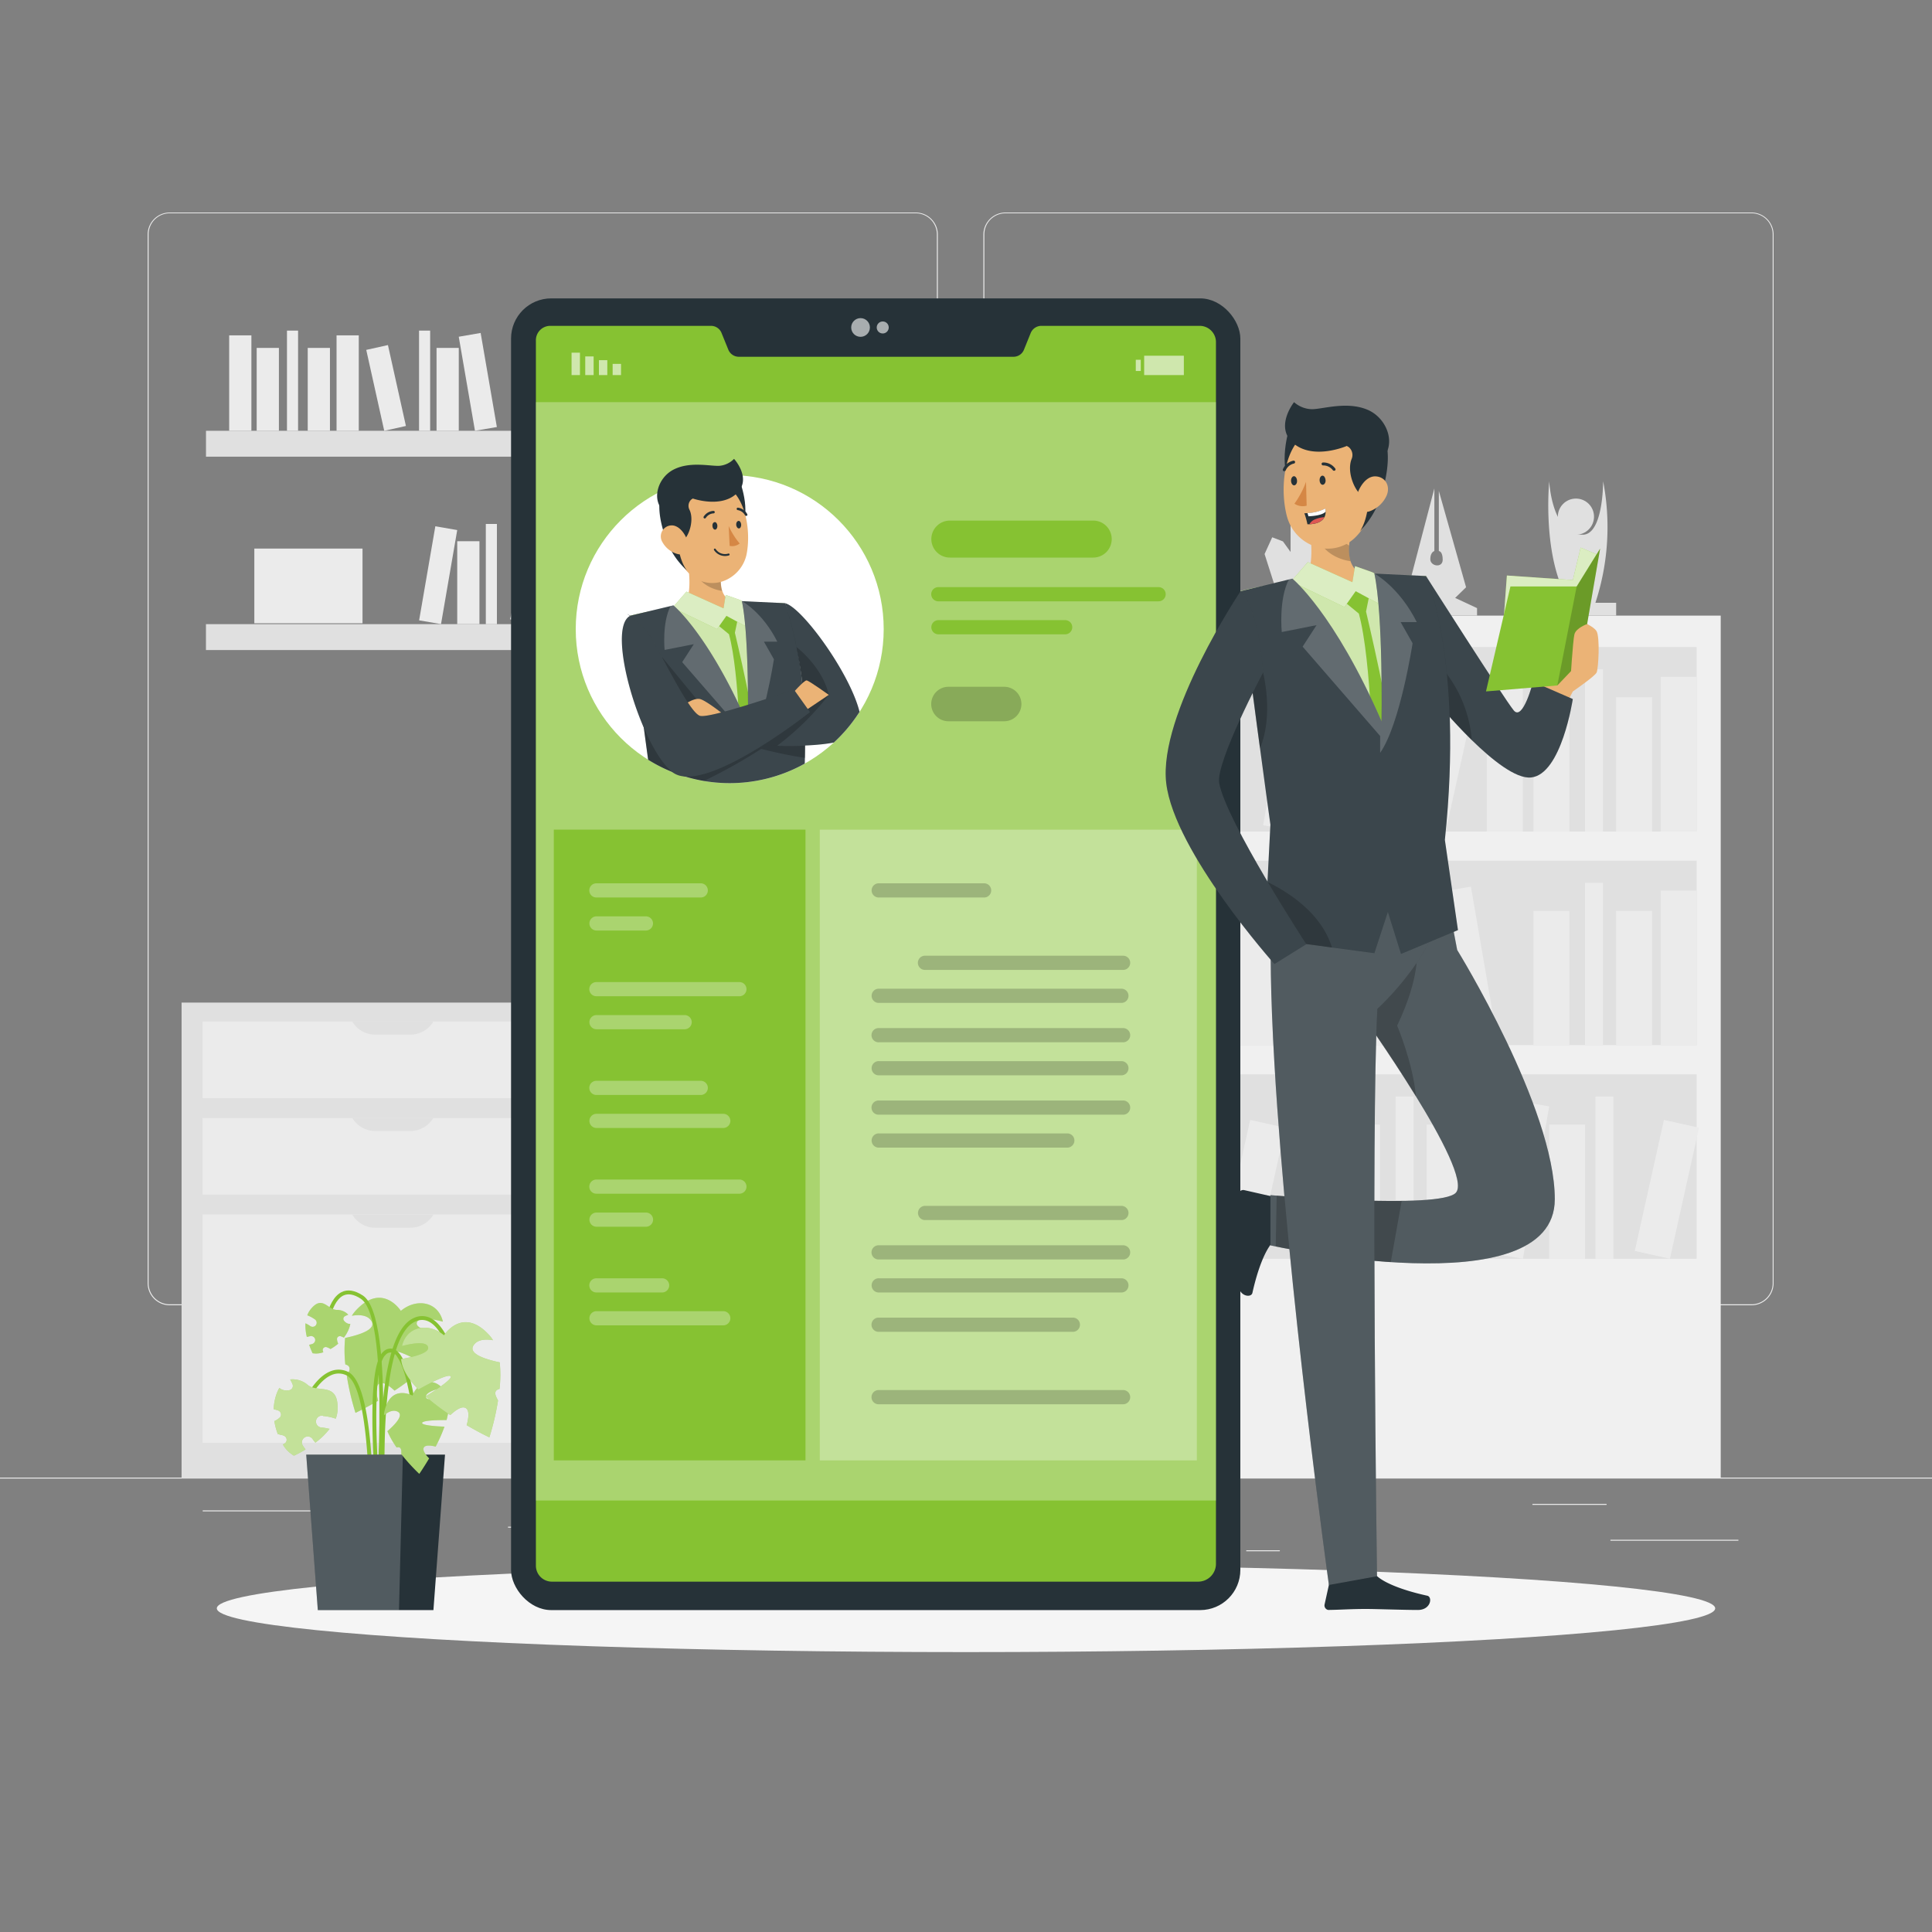 <svg xmlns="http://www.w3.org/2000/svg" viewBox="0 0 500 500"><rect x="0" y="0" width="500" height="500" fill="#808080" stroke="none"/><g id="freepik--background-complete--inject-30"><rect y="382.4" width="500" height="0.25" style="fill:#ebebeb"></rect><rect x="416.78" y="398.49" width="33.12" height="0.25" style="fill:#ebebeb"></rect><rect x="322.53" y="401.21" width="8.69" height="0.25" style="fill:#ebebeb"></rect><rect x="396.59" y="389.21" width="19.19" height="0.25" style="fill:#ebebeb"></rect><rect x="52.46" y="390.89" width="43.19" height="0.25" style="fill:#ebebeb"></rect><rect x="104.56" y="390.89" width="6.33" height="0.25" style="fill:#ebebeb"></rect><rect x="131.47" y="395.11" width="93.68" height="0.25" style="fill:#ebebeb"></rect><path d="M237,337.8H43.91a5.71,5.71,0,0,1-5.7-5.71V60.66A5.71,5.71,0,0,1,43.91,55H237a5.71,5.71,0,0,1,5.71,5.71V332.09A5.71,5.71,0,0,1,237,337.8ZM43.91,55.2a5.46,5.46,0,0,0-5.45,5.46V332.09a5.46,5.46,0,0,0,5.45,5.46H237a5.47,5.47,0,0,0,5.46-5.46V60.66A5.47,5.47,0,0,0,237,55.2Z" style="fill:#ebebeb"></path><path d="M453.31,337.8H260.21a5.72,5.72,0,0,1-5.71-5.71V60.66A5.72,5.72,0,0,1,260.21,55h193.1A5.71,5.71,0,0,1,459,60.66V332.09A5.71,5.71,0,0,1,453.31,337.8ZM260.21,55.2a5.47,5.47,0,0,0-5.46,5.46V332.09a5.47,5.47,0,0,0,5.46,5.46h193.1a5.47,5.47,0,0,0,5.46-5.46V60.66a5.47,5.47,0,0,0-5.46-5.46Z" style="fill:#ebebeb"></path><rect x="269.04" y="159.31" width="176.29" height="223.23" transform="translate(714.36 541.86) rotate(180)" style="fill:#f0f0f0"></rect><rect x="275.27" y="167.45" width="163.83" height="47.74" transform="translate(714.36 382.64) rotate(180)" style="fill:#e0e0e0"></rect><rect x="429.79" y="175.18" width="9.31" height="40.01" transform="translate(868.88 390.36) rotate(180)" style="fill:#ebebeb"></rect><rect x="384.79" y="175.18" width="9.31" height="40.01" transform="translate(778.88 390.36) rotate(180)" style="fill:#ebebeb"></rect><rect x="330.24" y="174.68" width="9.31" height="40.01" transform="translate(631.85 443.41) rotate(-170.22)" style="fill:#ebebeb"></rect><rect x="418.26" y="180.45" width="9.31" height="34.74" transform="translate(845.82 395.64) rotate(180)" style="fill:#ebebeb"></rect><rect x="396.87" y="180.45" width="9.31" height="34.74" transform="translate(803.04 395.64) rotate(180)" style="fill:#ebebeb"></rect><rect x="342.87" y="180.45" width="9.31" height="34.74" transform="translate(695.05 395.64) rotate(180)" style="fill:#ebebeb"></rect><rect x="368.69" y="179.85" width="9.31" height="34.74" transform="translate(695.01 470.73) rotate(-167.47)" style="fill:#ebebeb"></rect><rect x="410.21" y="173.19" width="4.65" height="41.99" transform="translate(825.07 388.38) rotate(180)" style="fill:#ebebeb"></rect><rect x="354.86" y="173.19" width="4.65" height="41.99" transform="translate(714.36 388.38) rotate(180)" style="fill:#ebebeb"></rect><rect x="275.27" y="222.74" width="163.83" height="47.74" style="fill:#e0e0e0"></rect><rect x="275.27" y="230.47" width="9.31" height="40.01" style="fill:#ebebeb"></rect><rect x="320.27" y="230.47" width="9.31" height="40.01" style="fill:#ebebeb"></rect><rect x="374.82" y="229.97" width="9.31" height="40.01" transform="translate(-36.94 68.08) rotate(-9.78)" style="fill:#ebebeb"></rect><rect x="286.8" y="235.74" width="9.31" height="34.74" style="fill:#ebebeb"></rect><rect x="308.19" y="235.74" width="9.31" height="34.74" style="fill:#ebebeb"></rect><rect x="362.18" y="235.74" width="9.31" height="34.74" style="fill:#ebebeb"></rect><rect x="336.37" y="235.15" width="9.31" height="34.74" transform="translate(-46.65 79.98) rotate(-12.53)" style="fill:#ebebeb"></rect><rect x="299.5" y="228.49" width="4.65" height="41.99" style="fill:#ebebeb"></rect><rect x="354.86" y="228.49" width="4.65" height="41.99" style="fill:#ebebeb"></rect><rect x="429.79" y="230.47" width="9.31" height="40.01" transform="translate(868.88 500.95) rotate(180)" style="fill:#ebebeb"></rect><rect x="418.26" y="235.74" width="9.31" height="34.74" transform="translate(845.82 506.22) rotate(180)" style="fill:#ebebeb"></rect><rect x="396.87" y="235.74" width="9.31" height="34.74" transform="translate(803.04 506.22) rotate(180)" style="fill:#ebebeb"></rect><rect x="410.21" y="228.49" width="4.65" height="41.99" transform="translate(825.07 498.97) rotate(180)" style="fill:#ebebeb"></rect><rect x="275.27" y="278.04" width="163.83" height="47.74" transform="translate(714.36 603.81) rotate(180)" style="fill:#e0e0e0"></rect><rect x="335.76" y="285.77" width="9.31" height="40.01" transform="translate(680.82 611.54) rotate(180)" style="fill:#ebebeb"></rect><rect x="281.21" y="285.27" width="9.31" height="40.01" transform="translate(515.72 654.66) rotate(-170.22)" style="fill:#ebebeb"></rect><rect x="369.23" y="291.04" width="9.31" height="34.74" transform="translate(747.76 616.81) rotate(180)" style="fill:#ebebeb"></rect><rect x="347.84" y="291.04" width="9.31" height="34.74" transform="translate(704.98 616.81) rotate(180)" style="fill:#ebebeb"></rect><rect x="293.84" y="291.04" width="9.31" height="34.74" transform="translate(596.99 616.81) rotate(180)" style="fill:#ebebeb"></rect><rect x="319.66" y="290.44" width="9.31" height="34.74" transform="translate(574.13 678.64) rotate(-167.47)" style="fill:#ebebeb"></rect><rect x="361.18" y="283.78" width="4.65" height="41.99" transform="translate(727.01 609.55) rotate(180)" style="fill:#ebebeb"></rect><rect x="305.82" y="283.78" width="4.65" height="41.99" transform="translate(616.3 609.55) rotate(180)" style="fill:#ebebeb"></rect><rect x="388.27" y="285.27" width="9.31" height="40.01" transform="translate(728.3 672.84) rotate(-170.22)" style="fill:#ebebeb"></rect><rect x="400.91" y="291.04" width="9.31" height="34.74" transform="translate(811.13 616.81) rotate(180)" style="fill:#ebebeb"></rect><rect x="426.72" y="290.44" width="9.31" height="34.74" transform="translate(785.72 701.86) rotate(-167.47)" style="fill:#ebebeb"></rect><rect x="412.89" y="283.78" width="4.65" height="41.99" transform="translate(830.44 609.55) rotate(180)" style="fill:#ebebeb"></rect><path d="M418.26,159.31V156h-5.37a62.77,62.77,0,0,0,2-31.45s.08,13.73-5.23,13.83c-8.11.14-8.72-13.83-8.72-13.83s-2,20,5.32,31.45h-5.56v3.31Z" style="fill:#e0e0e0"></path><circle cx="407.85" cy="133.71" r="4.68" style="fill:#e0e0e0"></circle><path d="M382.26,159.31v-1.93l-5.67-2.64,2.83-2.76-7.05-24.93v15.56s1,0,1,2.24-3.21,1.72-3.21-.13,1.05-2.11,1.05-2.11V126.39l-6.46,24.66,2.9,3.69-5.8,2.64v1.93Z" style="fill:#e0e0e0"></path><polygon points="347.53 159.31 347.53 157.78 342.3 156.59 342.3 133.71 337.82 127.45 334 132.35 334 142.85 332.02 140.11 329.25 139.05 327.27 143.38 331.49 156.59 327.27 157.78 327.27 159.31 347.53 159.31" style="fill:#e0e0e0"></polygon><polygon points="312.84 160.01 306.43 127.45 286.8 127.45 291.45 145.91 284.57 159.31 312.84 160.01" style="fill:#e0e0e0"></polygon><rect x="53.31" y="111.49" width="130.44" height="6.7" style="fill:#e0e0e0"></rect><rect x="59.31" y="86.79" width="5.75" height="24.7" style="fill:#ebebeb"></rect><rect x="87.1" y="86.79" width="5.75" height="24.7" style="fill:#ebebeb"></rect><rect x="120.78" y="86.48" width="5.75" height="24.7" transform="translate(-14.99 22.44) rotate(-9.78)" style="fill:#ebebeb"></rect><rect x="66.43" y="90.04" width="5.75" height="21.45" style="fill:#ebebeb"></rect><rect x="79.64" y="90.04" width="5.75" height="21.45" style="fill:#ebebeb"></rect><rect x="112.98" y="90.04" width="5.75" height="21.45" style="fill:#ebebeb"></rect><rect x="97.04" y="89.68" width="5.75" height="21.45" transform="translate(-19.4 24.06) rotate(-12.53)" style="fill:#ebebeb"></rect><rect x="74.27" y="85.56" width="2.87" height="25.93" style="fill:#ebebeb"></rect><rect x="108.45" y="85.56" width="2.87" height="25.93" style="fill:#ebebeb"></rect><rect x="143.23" y="91.94" width="28" height="19.33" style="fill:#ebebeb"></rect><rect x="53.31" y="161.52" width="130.44" height="6.7" transform="translate(237.05 329.75) rotate(180)" style="fill:#e0e0e0"></rect><rect x="171.99" y="136.82" width="5.75" height="24.7" transform="translate(349.73 298.35) rotate(180)" style="fill:#ebebeb"></rect><rect x="144.21" y="136.82" width="5.75" height="24.7" transform="translate(294.16 298.35) rotate(180)" style="fill:#ebebeb"></rect><rect x="110.52" y="136.51" width="5.75" height="24.7" transform="translate(199.86 314.82) rotate(-170.22)" style="fill:#ebebeb"></rect><rect x="164.87" y="140.08" width="5.75" height="21.45" transform="translate(335.49 301.6) rotate(180)" style="fill:#ebebeb"></rect><rect x="151.66" y="140.08" width="5.75" height="21.45" transform="translate(309.08 301.6) rotate(180)" style="fill:#ebebeb"></rect><rect x="118.32" y="140.08" width="5.75" height="21.45" transform="translate(242.4 301.6) rotate(180)" style="fill:#ebebeb"></rect><rect x="134.26" y="139.71" width="5.75" height="21.45" transform="translate(238.38 327.03) rotate(-167.47)" style="fill:#ebebeb"></rect><rect x="159.9" y="135.59" width="2.87" height="25.93" transform="translate(322.68 297.12) rotate(180)" style="fill:#ebebeb"></rect><rect x="125.72" y="135.59" width="2.87" height="25.93" transform="translate(254.32 297.12) rotate(180)" style="fill:#ebebeb"></rect><rect x="65.82" y="141.97" width="28" height="19.33" transform="translate(159.64 303.27) rotate(180)" style="fill:#ebebeb"></rect><rect x="46.99" y="259.47" width="109.39" height="123.08" style="fill:#e0e0e0"></rect><rect x="52.42" y="264.37" width="98.53" height="19.82" style="fill:#ebebeb"></rect><rect x="52.42" y="289.34" width="98.53" height="19.82" style="fill:#ebebeb"></rect><rect x="52.42" y="314.31" width="98.53" height="59.1" style="fill:#ebebeb"></rect><path d="M106.27,267.76H97.1a6.9,6.9,0,0,1-5.94-3.39h21A6.9,6.9,0,0,1,106.27,267.76Z" style="fill:#e0e0e0"></path><path d="M106.27,292.7H97.1a6.9,6.9,0,0,1-5.94-3.39h21A6.9,6.9,0,0,1,106.27,292.7Z" style="fill:#e0e0e0"></path><path d="M106.27,317.73H97.1a6.89,6.89,0,0,1-5.94-3.4h21A6.89,6.89,0,0,1,106.27,317.73Z" style="fill:#e0e0e0"></path></g><g id="freepik--Shadow--inject-30"><ellipse id="freepik--path--inject-30" cx="250" cy="416.24" rx="193.89" ry="11.32" style="fill:#f5f5f5"></ellipse></g><g id="freepik--Plant--inject-30"><path d="M107.85,342.4c-.21,1.47,3.77,2.44,7,3-.26,2.67-2,5.37-4.49,7.89-3.09-1.74-7.49-4-8.3-3.48s3.62,3.53,6.44,5.25a57.06,57.06,0,0,1-6.39,4.84c-1.38-1.29-3-2.43-4-1.81s-.73,2.63-.24,4.42c-3.36,1.95-5.87,3.14-5.87,3.14a67.5,67.5,0,0,1-2.24-9.53c.17-.33.34-.67.49-1,.54-1.25,0-1.78-.88-2a32.82,32.82,0,0,1-.05-6.86c3.79-.8,8.41-2.27,6.68-4.55-1-1.38-3-1.53-4.94-1.19a8.52,8.52,0,0,1,.94-1.27c6.92-7.62,11.74,0,11.74,0,4-3.35,9.66-2.45,10.88,2.79C112.42,341.45,108.11,340.59,107.85,342.4Z" style="fill:#86C232"></path><path d="M107.85,342.4c-.21,1.47,3.77,2.44,7,3-.26,2.67-2,5.37-4.49,7.89-3.09-1.74-7.49-4-8.3-3.48s3.62,3.53,6.44,5.25a57.06,57.06,0,0,1-6.39,4.84c-1.38-1.29-3-2.43-4-1.81s-.73,2.63-.24,4.42c-3.36,1.95-5.87,3.14-5.87,3.14a67.5,67.5,0,0,1-2.24-9.53c.17-.33.34-.67.49-1,.54-1.25,0-1.78-.88-2a32.82,32.82,0,0,1-.05-6.86c3.79-.8,8.41-2.27,6.68-4.55-1-1.38-3-1.53-4.94-1.19a8.52,8.52,0,0,1,.94-1.27c6.92-7.62,11.74,0,11.74,0,4-3.35,9.66-2.45,10.88,2.79C112.42,341.45,108.11,340.59,107.85,342.4Z" style="fill:#fff;opacity:0.3;isolation:isolate"></path><path d="M99.22,398.39l1-.08c0-.52-4.1-51.53,7.35-56.34a3.88,3.88,0,0,1,3.47.09c4.14,2.15,6.12,11.08,6.14,11.17l1-.21c-.09-.39-2.11-9.48-6.66-11.85a4.88,4.88,0,0,0-4.32-.12C95.07,346.14,99,396.26,99.22,398.39Z" style="fill:#86C232"></path><path d="M97.78,397.28c.2-2.29,4.87-56.26-3.87-62-2.09-1.38-4-1.67-5.54-.87-4.13,2.09-4.68,10.91-4.7,11.29l1,.05c0-.08.53-8.62,4.15-10.45,1.24-.62,2.77-.35,4.55.81,8.24,5.41,3.46,60.52,3.41,61.08Z" style="fill:#86C232"></path><path d="M96.46,401.65C96.53,399.89,98,358.58,90,355a5.55,5.55,0,0,0-4.73,0c-5.46,2.4-8.83,12.58-9,13l1,.31c0-.1,3.37-10.18,8.42-12.4a4.56,4.56,0,0,1,3.92,0c6.1,2.77,6.3,34,5.86,45.74Z" style="fill:#86C232"></path><path d="M98.49,399.76l1-.12c-1.4-12.29-4.08-45.06.3-49a1.72,1.72,0,0,1,1.79-.55c2.93,1.13,4.72,11.78,5.16,15.8l1-.11c-.17-1.54-1.77-15.08-5.8-16.62a2.64,2.64,0,0,0-2.82.74C93.45,355,98.28,397.93,98.49,399.76Z" style="fill:#86C232"></path><polygon points="115.17 376.45 79.25 376.45 82.25 416.69 112.17 416.69 115.17 376.45" style="fill:#263238"></polygon><polygon points="104.26 376.45 103.26 416.69 82.25 416.69 79.25 376.45 104.26 376.45" style="fill:#fff;opacity:0.2;isolation:isolate"></polygon><path d="M110.28,361.68c.38,1,3.17.21,5.36-.57.75,1.73.58,4-.07,6.4-2.5,0-6,.08-6.31.7s3.44.94,5.77,1a39.92,39.92,0,0,1-2.28,5.17c-1.3-.32-2.68-.46-3.07.25s.46,1.87,1.37,2.8c-1.4,2.36-2.54,4-2.54,4a48.12,48.12,0,0,1-4.65-5.11c0-.27,0-.53,0-.81-.09-.95-.6-1.1-1.21-.9a22.78,22.78,0,0,1-2.39-4.22c2.07-1.79,4.41-4.28,2.56-5.1-1.11-.49-2.34.07-3.45,1a5.81,5.81,0,0,1,.14-1.11c1.65-7.07,7.24-4,7.24-4,1.33-3.44,5.12-4.82,7.67-2C112.78,359.52,109.82,360.47,110.28,361.68Z" style="fill:#86C232"></path><path d="M110.28,361.68c.38,1,3.17.21,5.36-.57.75,1.73.58,4-.07,6.4-2.5,0-6,.08-6.31.7s3.44.94,5.77,1a39.92,39.92,0,0,1-2.28,5.17c-1.3-.32-2.68-.46-3.07.25s.46,1.87,1.37,2.8c-1.4,2.36-2.54,4-2.54,4a48.12,48.12,0,0,1-4.65-5.11c0-.27,0-.53,0-.81-.09-.95-.6-1.1-1.21-.9a22.78,22.78,0,0,1-2.39-4.22c2.07-1.79,4.41-4.28,2.56-5.1-1.11-.49-2.34.07-3.45,1a5.81,5.81,0,0,1,.14-1.11c1.65-7.07,7.24-4,7.24-4,1.33-3.44,5.12-4.82,7.67-2C112.78,359.52,109.82,360.47,110.28,361.68Z" style="fill:#fff;opacity:0.3;isolation:isolate"></path><path d="M83.61,366.46a13.49,13.49,0,0,1,3.28.69,7.36,7.36,0,0,0,.48-2.38c.23-7.25-5-4.19-7.7-6.32A5.93,5.93,0,0,0,75.09,357a12,12,0,0,1,.62,1.24,1.14,1.14,0,0,1-.88,1.55,3.22,3.22,0,0,1-2-.24,2.75,2.75,0,0,1-.53-.36,10,10,0,0,0-1,2.42,13.52,13.52,0,0,0-.47,3.1,10.37,10.37,0,0,1,1.21.34,1.13,1.13,0,0,1,.45,1.73,5.3,5.3,0,0,1-1.49,1,16.9,16.9,0,0,0,.91,3.39c.12,0,.25,0,.37.06s.52.12.78.19a2.32,2.32,0,0,1,.44.16,1.13,1.13,0,0,1,.25,1.93,6,6,0,0,1-.54.33,7.93,7.93,0,0,0,2.87,2.89,28.6,28.6,0,0,0,3-1.61c-.22-.29-.43-.58-.63-.88a1.67,1.67,0,0,1-.31-1.14,1.55,1.55,0,0,1,1.72-1.33,1.58,1.58,0,0,1,1,.59c.24.36.5.7.76,1a18.88,18.88,0,0,0,3.68-3.58l-.11,0a11.74,11.74,0,0,0-2-.34,1.54,1.54,0,1,1,.4-3.05Z" style="fill:#86C232"></path><path d="M83.61,366.46a13.49,13.49,0,0,1,3.28.69,7.36,7.36,0,0,0,.48-2.38c.23-7.25-5-4.19-7.7-6.32A5.93,5.93,0,0,0,75.09,357a12,12,0,0,1,.62,1.24,1.14,1.14,0,0,1-.88,1.55,3.22,3.22,0,0,1-2-.24,2.75,2.75,0,0,1-.53-.36,10,10,0,0,0-1,2.42,13.52,13.52,0,0,0-.47,3.1,10.37,10.37,0,0,1,1.21.34,1.13,1.13,0,0,1,.45,1.73,5.3,5.3,0,0,1-1.49,1,16.9,16.9,0,0,0,.91,3.39c.12,0,.25,0,.37.06s.52.12.78.19a2.32,2.32,0,0,1,.44.16,1.13,1.13,0,0,1,.25,1.93,6,6,0,0,1-.54.33,7.93,7.93,0,0,0,2.87,2.89,28.6,28.6,0,0,0,3-1.61c-.22-.29-.43-.58-.63-.88a1.67,1.67,0,0,1-.31-1.14,1.55,1.55,0,0,1,1.72-1.33,1.58,1.58,0,0,1,1,.59c.24.36.5.7.76,1a18.88,18.88,0,0,0,3.68-3.58l-.11,0a11.74,11.74,0,0,0-2-.34,1.54,1.54,0,1,1,.4-3.05Z" style="fill:#fff;opacity:0.5;isolation:isolate"></path><path d="M81.53,341.48a9,9,0,0,0-2-1.08,5.17,5.17,0,0,1,.79-1.46c3.06-3.91,4.45,0,6.82.06a4,4,0,0,1,3,1.25,6.74,6.74,0,0,0-.87.38.79.79,0,0,0-.22,1.2,2.29,2.29,0,0,0,1.18.77,3.13,3.13,0,0,0,.43,0,6.76,6.76,0,0,1-.54,1.71A10,10,0,0,1,89,346.18a7.91,7.91,0,0,0-.79-.35.76.76,0,0,0-1,.7,3.29,3.29,0,0,0,.32,1.21,11.75,11.75,0,0,1-2,1.39,1.64,1.64,0,0,0-.22-.14c-.16-.09-.33-.16-.49-.24l-.3-.11a.8.8,0,0,0-.74.17.76.76,0,0,0-.24.74,3.31,3.31,0,0,0,.14.41,5.5,5.5,0,0,1-2.78.26,20.82,20.82,0,0,1-.89-2.19c.24-.06.48-.11.71-.18a1.19,1.19,0,0,0,.67-.47,1,1,0,0,0-.33-1.45,1,1,0,0,0-.79-.14c-.28.08-.57.14-.86.21a13.14,13.14,0,0,1-.37-3.5l.08,0a8.25,8.25,0,0,1,1.22.71,1.05,1.05,0,0,0,1.45-.32A1.06,1.06,0,0,0,81.53,341.48Z" style="fill:#86C232"></path><path d="M81.53,341.48a9,9,0,0,0-2-1.08,5.17,5.17,0,0,1,.79-1.46c3.06-3.91,4.45,0,6.82.06a4,4,0,0,1,3,1.25,6.74,6.74,0,0,0-.87.38.79.79,0,0,0-.22,1.2,2.29,2.29,0,0,0,1.18.77,3.13,3.13,0,0,0,.43,0,6.76,6.76,0,0,1-.54,1.71A10,10,0,0,1,89,346.18a7.91,7.91,0,0,0-.79-.35.76.76,0,0,0-1,.7,3.29,3.29,0,0,0,.32,1.21,11.75,11.75,0,0,1-2,1.39,1.64,1.64,0,0,0-.22-.14c-.16-.09-.33-.16-.49-.24l-.3-.11a.8.8,0,0,0-.74.17.76.76,0,0,0-.24.74,3.31,3.31,0,0,0,.14.41,5.5,5.5,0,0,1-2.78.26,20.82,20.82,0,0,1-.89-2.19c.24-.06.48-.11.71-.18a1.19,1.19,0,0,0,.67-.47,1,1,0,0,0-.33-1.45,1,1,0,0,0-.79-.14c-.28.08-.57.14-.86.21a13.14,13.14,0,0,1-.37-3.5l.08,0a8.25,8.25,0,0,1,1.22.71,1.05,1.05,0,0,0,1.45-.32A1.06,1.06,0,0,0,81.53,341.48Z" style="fill:#fff;opacity:0.3;isolation:isolate"></path><path d="M110.8,348.73c.21,1.47-3.77,2.44-7,3,.26,2.67,2,5.36,4.49,7.88,3.09-1.74,7.49-4,8.3-3.47s-3.62,3.53-6.44,5.24a57.06,57.06,0,0,0,6.39,4.84c1.38-1.29,3-2.42,4-1.81s.73,2.64.24,4.42c3.36,2,5.87,3.15,5.87,3.15a67.5,67.5,0,0,0,2.24-9.53c-.17-.34-.34-.67-.49-1-.54-1.25,0-1.79.88-2a32.91,32.91,0,0,0,.05-6.87c-3.79-.79-8.41-2.27-6.68-4.55,1-1.37,3-1.53,4.94-1.18a8.61,8.61,0,0,0-.94-1.28c-6.92-7.62-11.74,0-11.74,0-4-3.35-9.66-2.44-10.88,2.79C106.23,347.77,110.54,346.91,110.8,348.73Z" style="fill:#86C232"></path><path d="M110.8,348.73c.21,1.47-3.77,2.44-7,3,.26,2.67,2,5.36,4.49,7.88,3.09-1.74,7.49-4,8.3-3.47s-3.62,3.53-6.44,5.24a57.06,57.06,0,0,0,6.39,4.84c1.38-1.29,3-2.42,4-1.81s.73,2.64.24,4.42c3.36,2,5.87,3.15,5.87,3.15a67.5,67.5,0,0,0,2.24-9.53c-.17-.34-.34-.67-.49-1-.54-1.25,0-1.79.88-2a32.91,32.91,0,0,0,.05-6.87c-3.79-.79-8.41-2.27-6.68-4.55,1-1.37,3-1.53,4.94-1.18a8.61,8.61,0,0,0-.94-1.28c-6.92-7.62-11.74,0-11.74,0-4-3.35-9.66-2.44-10.88,2.79C106.23,347.77,110.54,346.91,110.8,348.73Z" style="fill:#fff;opacity:0.5;isolation:isolate"></path></g><g id="freepik--Device--inject-30"><rect x="132.26" y="77.22" width="188.74" height="339.47" rx="10.4" style="fill:#263238"></rect><path d="M314.69,88.59V404.71a4.62,4.62,0,0,1-4.69,4.62H142.88a4.14,4.14,0,0,1-4.19-4.24V88.21a3.73,3.73,0,0,1,3.59-3.88h41.78a2.94,2.94,0,0,1,2.69,1.88l1.73,4.26a2.94,2.94,0,0,0,2.69,1.86H262.3A2.91,2.91,0,0,0,265,90.5l1.73-4.28a3,3,0,0,1,2.69-1.89h41.18A4.22,4.22,0,0,1,314.69,88.59Z" style="fill:#86C232"></path><rect x="138.69" y="104.08" width="176" height="284.25" style="fill:#fff;opacity:0.3;isolation:isolate"></rect><circle cx="188.85" cy="162.81" r="39.85" style="fill:#fff"></circle><circle cx="222.71" cy="84.75" r="2.42" style="fill:#fff;opacity:0.6;isolation:isolate"></circle><path d="M230,84.75a1.55,1.55,0,1,1-1.55-1.55A1.54,1.54,0,0,1,230,84.75Z" style="fill:#fff;opacity:0.6;isolation:isolate"></path><rect x="158.54" y="94.17" width="2.17" height="2.9" transform="translate(319.26 191.24) rotate(180)" style="fill:#fff;opacity:0.6;isolation:isolate"></rect><rect x="155" y="93.21" width="2.17" height="3.86" transform="translate(312.17 190.28) rotate(180)" style="fill:#fff;opacity:0.6;isolation:isolate"></rect><rect x="151.46" y="92.24" width="2.17" height="4.83" transform="translate(305.09 189.31) rotate(180)" style="fill:#fff;opacity:0.6;isolation:isolate"></rect><rect x="147.91" y="91.27" width="2.17" height="5.8" transform="translate(298 188.34) rotate(180)" style="fill:#fff;opacity:0.6;isolation:isolate"></rect><rect x="293.94" y="93.11" width="1.29" height="2.9" style="fill:#fff;opacity:0.6;isolation:isolate"></rect><rect x="296.11" y="92.06" width="10.27" height="5.01" transform="translate(602.49 189.13) rotate(180)" style="fill:#fff;opacity:0.6;isolation:isolate"></rect><g id="freepik--group--inject-30"><path d="M194,156c-8.26.1-20.63.75-30.91,3.34,0,0,1.51,7.58,3.15,17.89.61,3.84,1.24,8,1.82,12.39.08.65.17,1.3.25,2l.12,1c.16,1.31.32,2.63.47,3.94,0,.29.07.58.1.87a39.87,39.87,0,0,0,38.21.79c-.08-13.32-.9-30.23-4.05-42C203.17,156.11,199.5,155.94,194,156Z" style="fill:#86C232"></path><path d="M194,156c-8.26.1-20.63.75-30.91,3.34,0,0,1.51,7.58,3.15,17.89.61,3.84,1.24,8,1.82,12.39.08.65.17,1.3.25,2l.12,1c.16,1.31.32,2.63.47,3.94,0,.29.07.58.1.87a39.87,39.87,0,0,0,38.21.79c-.08-13.32-.9-30.23-4.05-42C203.17,156.11,199.5,155.94,194,156Z" style="fill:#fff;opacity:0.6;isolation:isolate"></path><path d="M176.53,157.63c3.3,3,11.37,1.89,11.37,1.89s5-1.38,4-3c-3-.49-4.41-1.88-5-3.65a8.8,8.8,0,0,1-.3-3.39c0-.63.14-1.27.25-1.9l-10-7.39C178.16,145.11,179.76,154.09,176.53,157.63Z" style="fill:#ebb376"></path><path d="M179.15,144.93c.4,6,5.32,7.64,7.73,8a8.8,8.8,0,0,1-.3-3.39Z" style="opacity:0.2;isolation:isolate"></path><path d="M191.56,124.84s3.42,8.79-.63,13.37-7.84-12.36-7.84-12.36Z" style="fill:#263238"></path><path d="M178.52,148.58a8.49,8.49,0,0,0,10.21,1.08,9.45,9.45,0,0,0,4.29-5.45c.1-.32.17-.64.24-1,1.13-6.1-.29-16-7-18.33a9.18,9.18,0,0,0-12.17,9.81C174.84,141.38,175,145.34,178.52,148.58Z" style="fill:#ebb376"></path><path d="M184.37,136.07c0,.55.33,1,.69,1s.62-.47.6-1-.34-1-.7-.95S184.34,135.52,184.37,136.07Z" style="fill:#263238"></path><path d="M190.53,135.76c0,.54.34,1,.7,1s.62-.48.59-1-.34-1-.7-.95S190.5,135.24,190.53,135.76Z" style="fill:#263238"></path><path d="M188.58,136.13a19.42,19.42,0,0,0,2.85,4.53,3.15,3.15,0,0,1-2.6.62Z" style="fill:#d58745"></path><path d="M182.35,134.18a.35.35,0,0,0,.31-.15,2.57,2.57,0,0,1,2-1.17.32.32,0,1,0,0-.64h0a3.2,3.2,0,0,0-2.53,1.45.33.33,0,0,0,.07.45h0A.59.59,0,0,0,182.35,134.18Z" style="fill:#263238"></path><path d="M193.07,133.5a.31.31,0,0,0,.19,0,.32.32,0,0,0,.13-.43h0a3.17,3.17,0,0,0-2.4-1.68.3.3,0,0,0-.34.29h0a.33.33,0,0,0,.29.34h0a2.58,2.58,0,0,1,1.88,1.36A.3.3,0,0,0,193.07,133.5Z" style="fill:#263238"></path><path d="M178.6,126.12l.65,2.9a2.2,2.2,0,0,0-.83,2.87c1.19,2.38.17,6.36-1.58,8.07,0,0-.16-1.06-1-.72s-.08,5.9,1.95,8.39a19.6,19.6,0,0,1-5.49-8.35c-1.93-5.28-2-9.28-1.15-11.49Z" style="fill:#263238"></path><path d="M171.47,140.36a6.37,6.37,0,0,0,3.81,3c2.15.6,3.23-1.32,2.64-3.36-.54-1.8-2.31-4.35-4.48-4A2.85,2.85,0,0,0,171.47,140.36Z" style="fill:#ebb376"></path><path d="M179.25,129s7.24,2.57,11.36-1.25-.64-9-.64-9a6,6,0,0,1-3.76,1.8c-2.31.16-7.64-1.23-11.93,1s-5.9,8.37-2,11.17Z" style="fill:#263238"></path><path d="M185,142.22a3.14,3.14,0,0,0,3.57,1.28" style="fill:none;stroke:#263238;stroke-linecap:round;stroke-linejoin:round;stroke-width:0.5px"></path><path d="M191.19,159l-1,4.75s5.53,23.07,6.72,35l-2,2-3.17-2s-.28-24.37-3.08-34.61l-5-4.11,4-1.27Z" style="fill:#86C232"></path><path d="M177.66,153.11l9.59,4.32.56-3.46,3.53,1.24a2.9,2.9,0,0,1,1.92,3l-.4,3.81L188,159.38l-2.43,3.43-11.52-5.55Z" style="fill:#86C232"></path><path d="M177.66,153.11l9.59,4.32.56-3.46,3.53,1.24a2.9,2.9,0,0,1,1.92,3l-.4,3.81L188,159.38l-2.43,3.43-11.52-5.55Z" style="fill:#fff;opacity:0.7;isolation:isolate"></path><path d="M187,115.23c-22,0-38,25.58-38,47.58a39.83,39.83,0,0,0,18.76,33.81c-1.74-12.78-4.16-31.11-4.64-37.27l11.19-2.68s9.05,7.36,19.28,30.83c0,0,.37-22.93-1.56-31.93l11.16.54s6,13.25,5.11,41.48a39.82,39.82,0,0,0,20.4-34.78C228.7,140.81,209,115.23,187,115.23Z" style="fill:none"></path><path d="M203.19,156.11,192,155.57c1.93,9,1.56,31.93,1.56,31.93-10.23-23.47-19.28-30.83-19.28-30.83l-11.19,2.68c.48,6.16,2.9,24.49,4.64,37.27a39.84,39.84,0,0,0,40.54,1C209.15,169.36,203.19,156.11,203.19,156.11Z" style="fill:#263238"></path><path d="M208.36,188c-.54-21.65-5.17-31.86-5.17-31.86L192,155.57c1.65,7.72,1.61,25.72,1.57,30.66,0,.81,0,1.26,0,1.26l-.58-1.33c-10-22.41-18.69-29.5-18.69-29.5l-.77.19-10.41,2.5c.27,3.49,1.16,10.88,2.19,19,.34,2.57.68,5.2,1,7.8s.66,4.89,1,7.2c.15,1.14.3,2.24.45,3.31a39.85,39.85,0,0,0,40.56,1c0-.47,0-1,.05-1.43Q208.45,191.82,208.36,188Z" style="fill:#fff;opacity:0.1;isolation:isolate"></path><path d="M197.7,166.06l2.59,4.56s-2.69,17.56-7,23.67v-3.63l-16.74-19.3,3-4.64L172,168.2s-.7-7,1.54-11.35l.77-.18s9.05,7.37,19.27,30.83c0,0,.38-22.94-1.55-31.93,0,0,5.33,2.89,9.13,10.49Z" style="fill:#fff;opacity:0.2;isolation:isolate"></path><path d="M187,115.23c-22,0-38,25.58-38,47.58a39.81,39.81,0,0,0,18.76,33.81c-.15-1.07-.3-2.17-.45-3.31-.31-2.31-.63-4.74-1-7.2l4.95-16.1,12.37,15.05,9.34,1.1.6.07L208.36,188q.09,3.84,0,8.18c-2.83-.43-6.65-1.14-11.42-2.33a141.22,141.22,0,0,1-14.76,8.28,39.85,39.85,0,0,0,46.51-39.29C228.7,140.81,209,115.23,187,115.23Z" style="fill:none"></path><path d="M208.37,196.15q.07-4.34,0-8.18l-14.76-1.74-.6-.07-9.34-1.1L171.29,170l-4.95,16.1c.34,2.46.66,4.89,1,7.2.15,1.14.3,2.24.45,3.31a39.56,39.56,0,0,0,14.43,5.48A141.22,141.22,0,0,0,197,193.82C201.72,195,205.54,195.72,208.37,196.15Z" style="opacity:0.2;isolation:isolate"></path><path d="M184.28,191.81l1-4.31,22.66-7.6a105.79,105.79,0,0,0-1.56-11.23,111.2,111.2,0,0,0-3.19-12.55c4.37,1,16.84,18.12,19.26,28.11a39.65,39.65,0,0,0,6.25-21.42c0-22-19.67-47.58-41.68-47.58s-38,25.58-38,47.58a39.85,39.85,0,0,0,66.8,29.36C204.67,194.28,184.28,191.81,184.28,191.81Z" style="fill:none"></path><path d="M203.19,156.12a111.2,111.2,0,0,1,3.19,12.55,105.79,105.79,0,0,1,1.56,11.23l-22.66,7.6-1,4.31s20.39,2.47,31.52.36a40.23,40.23,0,0,0,6.65-7.94C220,174.24,207.56,157.14,203.19,156.12Z" style="fill:#263238"></path><path d="M201.12,193c-3.32-.08-6.53-.26-9.25-.47-4.47-.33-7.59-.72-7.59-.72l1-4.31,7.9-2.64,14.77-4.95a109,109,0,0,0-1.56-11.23c-.07-.36-.14-.71-.22-1.07a108.69,108.69,0,0,0-3-11.49c4.37,1,16.84,18.13,19.26,28.13a39.71,39.71,0,0,0,6.25-21.43c0-22-19.67-47.58-41.68-47.58s-38,25.58-38,47.58a39.85,39.85,0,0,0,66.79,29.37A75.35,75.35,0,0,1,201.12,193Z" style="fill:none"></path><path d="M203.19,156.11a108.69,108.69,0,0,1,3,11.49c.08.36.15.71.22,1.07a109,109,0,0,1,1.56,11.23l-14.77,4.95-7.9,2.64-1,4.31s3.12.39,7.59.72c2.72.21,5.93.39,9.25.47a75.35,75.35,0,0,0,14.67-.81,40.28,40.28,0,0,0,6.66-7.94C220,174.24,207.56,157.14,203.19,156.11Z" style="fill:#fff;opacity:0.1;isolation:isolate"></path><path d="M214.49,179.83A70.15,70.15,0,0,1,201.12,193c-3.32-.08-6.53-.26-9.25-.47a16,16,0,0,1-.7-5l2-2.64,14.77-4.95a109,109,0,0,0-1.56-11.23c-.07-.36-.14-.71-.22-1.07l.08-.09S212.84,172.56,214.49,179.83Z" style="opacity:0.2;isolation:isolate"></path><path d="M187.53,185.11s-4.51-3.63-6.27-4.18-5.18,2.09-5.18,2.09l4.4,6.28Z" style="fill:#ebb376"></path><path d="M207.78,184.34l6.71-4.51s-5.06-3.63-5.72-3.74-4,3.74-4,3.74Z" style="fill:#ebb376"></path><path d="M163.13,159.35c-6.53,3.2,2.81,34.19,10.91,40.49s35.58-15.55,35.58-15.55l-4.15-5.82S184,186,181.18,185.26s-10.4-16.81-12.87-20.53a21.4,21.4,0,0,0-6.12-5.9" style="fill:#263238"></path><path d="M163.13,159.35c-6.53,3.2,2.81,34.19,10.91,40.49s35.58-15.55,35.58-15.55l-4.15-5.82S184,186,181.18,185.26s-10.4-16.81-12.87-20.53a21.4,21.4,0,0,0-6.12-5.9" style="fill:#fff;opacity:0.1;isolation:isolate"></path></g><path d="M282.93,144.3H245.82a4.8,4.8,0,0,1-4.79-4.79h0a4.79,4.79,0,0,1,4.79-4.78h37.11a4.78,4.78,0,0,1,4.78,4.78h0A4.79,4.79,0,0,1,282.93,144.3Z" style="fill:#86C232"></path><path d="M299.84,155.62h-57a1.84,1.84,0,0,1-1.84-1.84h0a1.83,1.83,0,0,1,1.84-1.83h57a1.83,1.83,0,0,1,1.84,1.83h0A1.84,1.84,0,0,1,299.84,155.62Z" style="fill:#86C232"></path><path d="M275.67,164.16h-32.8a1.83,1.83,0,0,1-1.84-1.83h0a1.84,1.84,0,0,1,1.84-1.84h32.8a1.83,1.83,0,0,1,1.83,1.84h0A1.83,1.83,0,0,1,275.67,164.16Z" style="fill:#86C232"></path><path d="M259.91,186.66H245.49A4.46,4.46,0,0,1,241,182.2h0a4.46,4.46,0,0,1,4.46-4.46h14.42a4.45,4.45,0,0,1,4.46,4.46h0A4.46,4.46,0,0,1,259.91,186.66Z" style="opacity:0.2;isolation:isolate"></path><rect x="143.32" y="214.71" width="65.14" height="163.23" style="fill:#86C232"></rect><g style="opacity:0.3;isolation:isolate"><path d="M191.35,257.83h-37a1.84,1.84,0,0,1-1.84-1.84h0a1.83,1.83,0,0,1,1.84-1.83h37a1.83,1.83,0,0,1,1.84,1.83h0A1.84,1.84,0,0,1,191.35,257.83Z" style="fill:#fff"></path><path d="M177.18,266.37h-22.8a1.84,1.84,0,0,1-1.84-1.84h0a1.83,1.83,0,0,1,1.84-1.83h22.8a1.84,1.84,0,0,1,1.84,1.83h0A1.84,1.84,0,0,1,177.18,266.37Z" style="fill:#fff"></path></g><g style="opacity:0.3;isolation:isolate"><path d="M181.35,283.38h-27a1.84,1.84,0,0,1-1.84-1.84h0a1.83,1.83,0,0,1,1.84-1.83h27a1.83,1.83,0,0,1,1.84,1.83h0A1.84,1.84,0,0,1,181.35,283.38Z" style="fill:#fff"></path><path d="M187.18,291.92h-32.8a1.83,1.83,0,0,1-1.84-1.83h0a1.84,1.84,0,0,1,1.84-1.84h32.8a1.84,1.84,0,0,1,1.84,1.84h0A1.84,1.84,0,0,1,187.18,291.92Z" style="fill:#fff"></path></g><g style="opacity:0.3;isolation:isolate"><path d="M191.35,308.93h-37a1.83,1.83,0,0,1-1.84-1.83h0a1.84,1.84,0,0,1,1.84-1.84h37a1.84,1.84,0,0,1,1.84,1.84h0A1.83,1.83,0,0,1,191.35,308.93Z" style="fill:#fff"></path><path d="M167.18,317.48h-12.8a1.84,1.84,0,0,1-1.84-1.84h0a1.83,1.83,0,0,1,1.84-1.83h12.8a1.84,1.84,0,0,1,1.84,1.83h0A1.85,1.85,0,0,1,167.18,317.48Z" style="fill:#fff"></path></g><g style="opacity:0.3;isolation:isolate"><path d="M171.35,334.49h-17a1.84,1.84,0,0,1-1.84-1.84h0a1.83,1.83,0,0,1,1.84-1.83h17a1.83,1.83,0,0,1,1.84,1.83h0A1.84,1.84,0,0,1,171.35,334.49Z" style="fill:#fff"></path><path d="M187.18,343h-32.8a1.84,1.84,0,0,1-1.84-1.84h0a1.83,1.83,0,0,1,1.84-1.83h32.8a1.84,1.84,0,0,1,1.84,1.83h0A1.84,1.84,0,0,1,187.18,343Z" style="fill:#fff"></path></g><rect x="212.15" y="214.71" width="97.58" height="163.23" transform="translate(521.89 592.66) rotate(180)" style="fill:#fff;opacity:0.3;isolation:isolate"></rect><g style="opacity:0.2;isolation:isolate"><path d="M227.55,232.27h27a1.84,1.84,0,1,0,0-3.67h-27a1.84,1.84,0,1,0,0,3.67Z"></path><path d="M290.52,247.34h-51a1.84,1.84,0,1,0,0,3.67h51a1.84,1.84,0,1,0,0-3.67Z"></path><path d="M227.55,259.55h62.8a1.84,1.84,0,0,0,0-3.67h-62.8a1.84,1.84,0,1,0,0,3.67Z"></path><path d="M290.52,266.07h-63a1.84,1.84,0,1,0,0,3.67h63a1.84,1.84,0,1,0,0-3.67Z"></path><path d="M227.55,278.29h62.8a1.84,1.84,0,0,0,0-3.67h-62.8a1.84,1.84,0,1,0,0,3.67Z"></path><path d="M290.52,284.81h-63a1.84,1.84,0,1,0,0,3.67h63a1.84,1.84,0,1,0,0-3.67Z"></path><path d="M227.55,297h48.8a1.84,1.84,0,0,0,0-3.67h-48.8a1.84,1.84,0,1,0,0,3.67Z"></path><path d="M239.55,315.75h50.8a1.84,1.84,0,0,0,0-3.67h-50.8a1.84,1.84,0,1,0,0,3.67Z"></path><path d="M290.52,322.28h-63a1.84,1.84,0,1,0,0,3.67h63a1.84,1.84,0,1,0,0-3.67Z"></path><path d="M227.55,334.49h62.8a1.84,1.84,0,0,0,0-3.67h-62.8a1.84,1.84,0,1,0,0,3.67Z"></path><path d="M277.52,341h-50a1.84,1.84,0,1,0,0,3.67h50a1.84,1.84,0,1,0,0-3.67Z"></path><path d="M290.52,359.75h-63a1.84,1.84,0,1,0,0,3.67h63a1.84,1.84,0,1,0,0-3.67Z"></path></g><g style="opacity:0.3;isolation:isolate"><path d="M181.35,232.27h-27a1.83,1.83,0,0,1-1.84-1.83h0a1.84,1.84,0,0,1,1.84-1.84h27a1.84,1.84,0,0,1,1.84,1.84h0A1.83,1.83,0,0,1,181.35,232.27Z" style="fill:#fff"></path><path d="M167.18,240.82h-12.8a1.84,1.84,0,0,1-1.84-1.84h0a1.83,1.83,0,0,1,1.84-1.83h12.8A1.84,1.84,0,0,1,169,239h0A1.85,1.85,0,0,1,167.18,240.82Z" style="fill:#fff"></path></g></g><g id="freepik--Character--inject-30"><g id="freepik--group--inject-30"><path d="M396.9,180.86l2.44-4.43,6.28-9.13,1.18-7.56s5.5,2,6.4,3.63.48,9.7,0,10.69-6.15,4.88-6.15,4.88l-3,5.8Z" style="fill:#ebb376"></path><path d="M369.06,149.09s20.32,31.91,22.7,34.77,5-7.43,5-7.43l10.28,4.48s-2.9,19.51-10.81,20.3-24.79-20-24.79-20Z" style="fill:#263238"></path><path d="M407.05,180.91s-2.9,19.51-10.81,20.31c-3.95.39-10.15-4.61-15.35-9.72s-9.44-10.32-9.44-10.32l-.82-11-1.57-21.14s20.32,31.91,22.7,34.77,5-7.43,5-7.43Z" style="fill:#fff;opacity:0.1;isolation:isolate"></path><path d="M380.89,191.5c-5.21-5.11-9.44-10.32-9.44-10.32l-.82-11A32.73,32.73,0,0,1,380.89,191.5Z" style="opacity:0.2;isolation:isolate"></path><path d="M329.73,320.23l0-9.9a.72.72,0,0,0-.56-.7L322,308a1.2,1.2,0,0,0-1.43.92,1.24,1.24,0,0,0,0,.27c0,3.2.22,5.53.2,9.55,0,2.48-.31,9.95-.32,13.37s3.36,3.89,3.67,2.49c1.4-6.28,3.32-11,5.14-13A2,2,0,0,0,329.73,320.23Z" style="fill:#263238"></path><path d="M373.92,229.08l3.2,16.77s25.27,40.9,25.26,64.51c0,28.21-73.6,11.94-73.6,11.94v-13s44,3.78,48-.63c4.81-5.36-24.85-46.8-24.85-46.8Z" style="fill:#263238"></path><path d="M402.38,310.37c0,15.55-22.38,17.58-42.45,16.27a235.43,235.43,0,0,1-29.77-4.05l-1.38-.29v-13l1.62.13c5,.4,20.57,1.53,32.35,1.36,7-.1,12.67-.67,14-2.12,2.36-2.63-3.6-14-10.27-24.84h0c-6.91-11.23-14.58-21.95-14.58-21.95l9.66-14.38,12.38-18.42,3.2,16.77S402.39,286.75,402.38,310.37Z" style="fill:#fff;opacity:0.2;isolation:isolate"></path><path d="M362.75,310.8l-2.82,15.84a235.43,235.43,0,0,1-29.77-4.05l.24-13.15C335.4,309.84,351,311,362.75,310.8Z" style="opacity:0.2;isolation:isolate"></path><path d="M361.58,265.44s4.11,9.67,4.88,18.39c-6.91-11.23-14.58-21.95-14.58-21.95l9.66-14.38,5.09-1.65S367.76,252.45,361.58,265.44Z" style="opacity:0.2;isolation:isolate"></path><path d="M355,407.41h-9.9a.74.74,0,0,0-.7.56l-1.6,7.26a1.19,1.19,0,0,0,.92,1.42,1.24,1.24,0,0,0,.27,0c3.2-.05,5.53-.25,9.56-.25,2.47,0,9.95.26,13.37.26s3.86-3.38,2.46-3.69c-6.28-1.37-11-3.26-13-5.07A2,2,0,0,0,355,407.41Z" style="fill:#263238"></path><path d="M329.83,229.62s-2.19,8.21,0,45.85c3.38,57.79,14.09,134.72,14.09,134.72l12.45-2.26s-1.59-115.08.09-146.84c0,0,17.6-15.79,17.46-32S329.83,229.62,329.83,229.62Z" style="fill:#263238"></path><path d="M329.83,229.62s-2.19,8.21,0,45.85c3.38,57.79,14.09,134.72,14.09,134.72l12.45-2.26s-1.59-115.08.09-146.84c0,0,17.6-15.79,17.46-32S329.83,229.62,329.83,229.62Z" style="fill:#fff;opacity:0.2;isolation:isolate"></path><polygon points="373.37 224.43 329.83 224.43 329.83 229.62 373.93 229.08 373.37 224.43" style="fill:#263238"></polygon><rect x="343.83" y="222.1" width="1.55" height="9.2" transform="translate(689.21 453.4) rotate(180)" style="fill:#263238"></rect><rect x="365.85" y="222.1" width="1.55" height="9.2" transform="translate(733.26 453.4) rotate(180)" style="fill:#263238"></rect><rect x="353.53" y="223.53" width="8.05" height="5.8" transform="translate(715.11 452.85) rotate(180)" style="fill:#fff"></rect><rect x="343.83" y="222.1" width="1.55" height="9.2" transform="translate(689.21 453.4) rotate(180)" style="fill:#fff;opacity:0.2;isolation:isolate"></rect><rect x="365.85" y="222.1" width="1.55" height="9.2" transform="translate(733.26 453.4) rotate(180)" style="fill:#fff;opacity:0.2;isolation:isolate"></rect><path d="M369.06,149.09s-27.51-1.3-48,3.87c0,0,9.05,45.56,8.71,71.47h43.61S376.2,175.83,369.06,149.09Z" style="fill:#86C232"></path><path d="M373.37,224.43h-43.6c0-2.82,0-5.86-.2-9.06-.38-7.48-1.23-15.77-2.26-23.79l-.3-2.34c-.7-5.21-1.45-10.25-2.18-14.85-2-12.35-3.77-21.43-3.77-21.43,20.49-5.17,48-3.88,48-3.88C376.2,175.83,373.37,224.43,373.37,224.43Z" style="fill:#fff;opacity:0.6;isolation:isolate"></path><path d="M337.12,150.9c3.95,3.59,13.62,2.26,13.62,2.26s6-1.65,4.78-3.54c-3.56-.59-5.28-2.25-6-4.38a10.43,10.43,0,0,1-.36-4.06,22,22,0,0,1,.3-2.27l-12-8.86C339.07,135.9,341,146.66,337.12,150.9Z" style="fill:#ebb376"></path><path d="M340.26,135.68c.48,7.18,6.38,9.16,9.26,9.56a10.43,10.43,0,0,1-.36-4.06Z" style="opacity:0.2;isolation:isolate"></path><path d="M333.51,111.45s-3.34,10.8,1.89,15.93,8.31-15.44,8.31-15.44Z" style="fill:#263238"></path><path d="M351.11,138.71a10.13,10.13,0,0,1-12.1,2.16,11.27,11.27,0,0,1-5.6-6.15c-.14-.36-.26-.75-.37-1.14-1.87-7.18-1-19.13,6.79-22.49a11,11,0,0,1,14.46,5.66,10.81,10.81,0,0,1,.91,5C354.9,129.8,355.09,134.53,351.11,138.71Z" style="fill:#ebb376"></path><path d="M343.06,124.27c.06.64-.32,1.18-.75,1.19s-.78-.52-.8-1.17.33-1.19.75-1.19S343,123.6,343.06,124.27Z" style="fill:#263238"></path><path d="M335.67,124.41c.06.65-.33,1.19-.75,1.2s-.78-.52-.8-1.17.33-1.19.75-1.2S335.66,123.79,335.67,124.41Z" style="fill:#263238"></path><path d="M338,124.69a23.15,23.15,0,0,1-3,5.66,3.81,3.81,0,0,0,3.16.52Z" style="fill:#d58745"></path><path d="M345.31,121.83a.42.42,0,0,1-.38-.15,3.08,3.08,0,0,0-2.48-1.23.39.39,0,0,1-.42-.35.38.38,0,0,1,.35-.41h0a3.79,3.79,0,0,1,3.15,1.52.38.38,0,0,1,0,.53h0A.8.8,0,0,1,345.31,121.83Z" style="fill:#263238"></path><path d="M332.44,121.93a.34.34,0,0,1-.22,0,.38.38,0,0,1-.2-.5h0a3.77,3.77,0,0,1,2.72-2.21.38.38,0,0,1,.43.32h0a.39.39,0,0,1-.32.43h0a3.08,3.08,0,0,0-2.13,1.79A.41.41,0,0,1,332.44,121.93Z" style="fill:#263238"></path><path d="M349.11,111.88l-.53,3.52a2.64,2.64,0,0,1,1.23,3.36c-1.22,2.95.34,7.61,2.58,9.51,0,0,.1-1.28,1.18-1s.6,7-1.61,10.19a23.48,23.48,0,0,0,5.84-10.44c1.86-6.48,1.66-11.27.39-13.83Z" style="fill:#263238"></path><path d="M358.84,128.29a7.66,7.66,0,0,1-4.3,4c-2.52.9-4-1.31-3.44-3.79.5-2.21,2.39-5.4,5-5.21S359.86,126,358.84,128.29Z" style="fill:#ebb376"></path><path d="M337.57,132.83a19.64,19.64,0,0,1,.79,2.85,4.52,4.52,0,0,0,.52,0c2.36-.11,3.42-.94,3.88-1.82a3.09,3.09,0,0,0,.31-1.41,2.93,2.93,0,0,0-.11-.82,11,11,0,0,1-4.58,1.17C337.88,132.83,337.57,132.83,337.57,132.83Z" style="fill:#263238"></path><path d="M338.38,132.78l.25.84c2.22-.11,3.77-.48,4.44-1.19a2.93,2.93,0,0,0-.11-.82A11,11,0,0,1,338.38,132.78Z" style="fill:#fff"></path><path d="M338.88,135.66c2.36-.11,3.42-.94,3.88-1.82a7.62,7.62,0,0,0-2.6.64A2.8,2.8,0,0,0,338.88,135.66Z" style="fill:#de5753"></path><path d="M348.58,115.4s-8.43,3.69-13.68-.53,0-10.79,0-10.79a7.21,7.21,0,0,0,4.64,1.82c2.77,0,9-2.11,14.34.13s7.76,9.5,3.3,13.19Z" style="fill:#263238"></path><path d="M354.68,152.57l-1.15,5.7s6.62,27.64,8.05,42l-2.42,2.41-3.8-2.41s-.34-29.2-3.69-41.47l-6-4.92,4.73-1.53Z" style="fill:#86C232"></path><path d="M338.47,145.48,350,150.66l.68-4.15,4.22,1.49a3.45,3.45,0,0,1,2.3,3.63l-.47,4.56L350.85,153l-2.9,4.11-13.81-6.65Z" style="fill:#86C232"></path><path d="M338.47,145.48,350,150.66l.68-4.15,4.22,1.49a3.45,3.45,0,0,1,2.3,3.63l-.47,4.56L350.85,153l-2.9,4.11-13.81-6.65Z" style="fill:#fff;opacity:0.7;isolation:isolate"></path><path d="M334.46,149.75s10.84,8.82,23.09,36.94c0,0,.45-27.48-1.86-38.26l13.37.65s9.78,21.61,4.87,68.29l3.39,23.34-14.74,6.17L359.18,236l-3.49,10.67-28.42-3.8,1.51-29.47S322,164.71,321.06,153Z" style="fill:#263238"></path><path d="M377.32,240.72l-14.74,6.16L359.18,236l-3.49,10.66-11-1.47-17.44-2.33.75-14.64.76-14.83s-1.22-8.77-2.71-19.76c-.77-5.7-1.6-12-2.38-18-1.24-9.68-2.31-18.54-2.63-22.72l12.47-3,.93-.22s10.84,8.83,23.09,36.94c0,0,.45-27.48-1.86-38.25l13.37.65s9.78,21.6,4.87,68.29Z" style="fill:#fff;opacity:0.1;isolation:isolate"></path><path d="M362.48,161l3.1,5.47s-3.22,21-8.4,28.36v-4.35l-20.06-23.13,3.6-5.56-9,1.78s-.84-8.45,1.84-13.6l.93-.22s10.84,8.83,23.09,36.94c0,0,.45-27.48-1.86-38.25,0,0,6.39,3.46,10.94,12.56Z" style="fill:#fff;opacity:0.2;isolation:isolate"></path><path d="M326.07,193.66c-.77-5.7-1.6-12-2.38-18l3.19-1.63S329.74,185,326.07,193.66Z" style="opacity:0.2;isolation:isolate"></path><path d="M344.71,245.22l-17.44-2.33.75-14.64C333.35,230.84,342,236.28,344.71,245.22Z" style="opacity:0.2;isolation:isolate"></path><path d="M321.06,153s-21.35,31.89-19.24,49.69,28,46.8,28,46.8l8.25-5.13s-20.7-31.77-22.54-41.67c-1-5.32,11.34-28.61,11.34-28.61S326.05,158,321.06,153Z" style="fill:#263238"></path><path d="M321.06,153s-21.35,31.89-19.24,49.69,28,46.8,28,46.8l8.25-5.13s-20.7-31.77-22.54-41.67c-1-5.32,11.34-28.61,11.34-28.61S326.05,158,321.06,153Z" style="fill:#fff;opacity:0.1;isolation:isolate"></path><polygon points="388.06 175.16 389.98 148.94 407.05 150.12 409.07 141.72 413.2 143.45 404.56 174.06 388.06 175.16" style="fill:#86C232"></polygon><polygon points="388.06 175.16 389.98 148.94 407.05 150.12 409.07 141.72 413.2 143.45 404.56 174.06 388.06 175.16" style="fill:#fff;opacity:0.7;isolation:isolate"></polygon><polygon points="384.57 178.94 390.9 151.78 408.04 151.78 414.11 141.98 409.1 171.04 403.03 177.4 384.57 178.94" style="fill:#86C232"></polygon><polygon points="408.04 151.78 403.03 177.4 409.1 171.04 414.11 141.98 408.04 151.78" style="opacity:0.2;isolation:isolate"></polygon><path d="M410.74,161.51s-2.89,1-3.29,2.68-1.05,12.26-1.05,12.26,4.48-1,5.14-3.43S410.74,161.51,410.74,161.51Z" style="fill:#ebb376"></path></g></g></svg>
